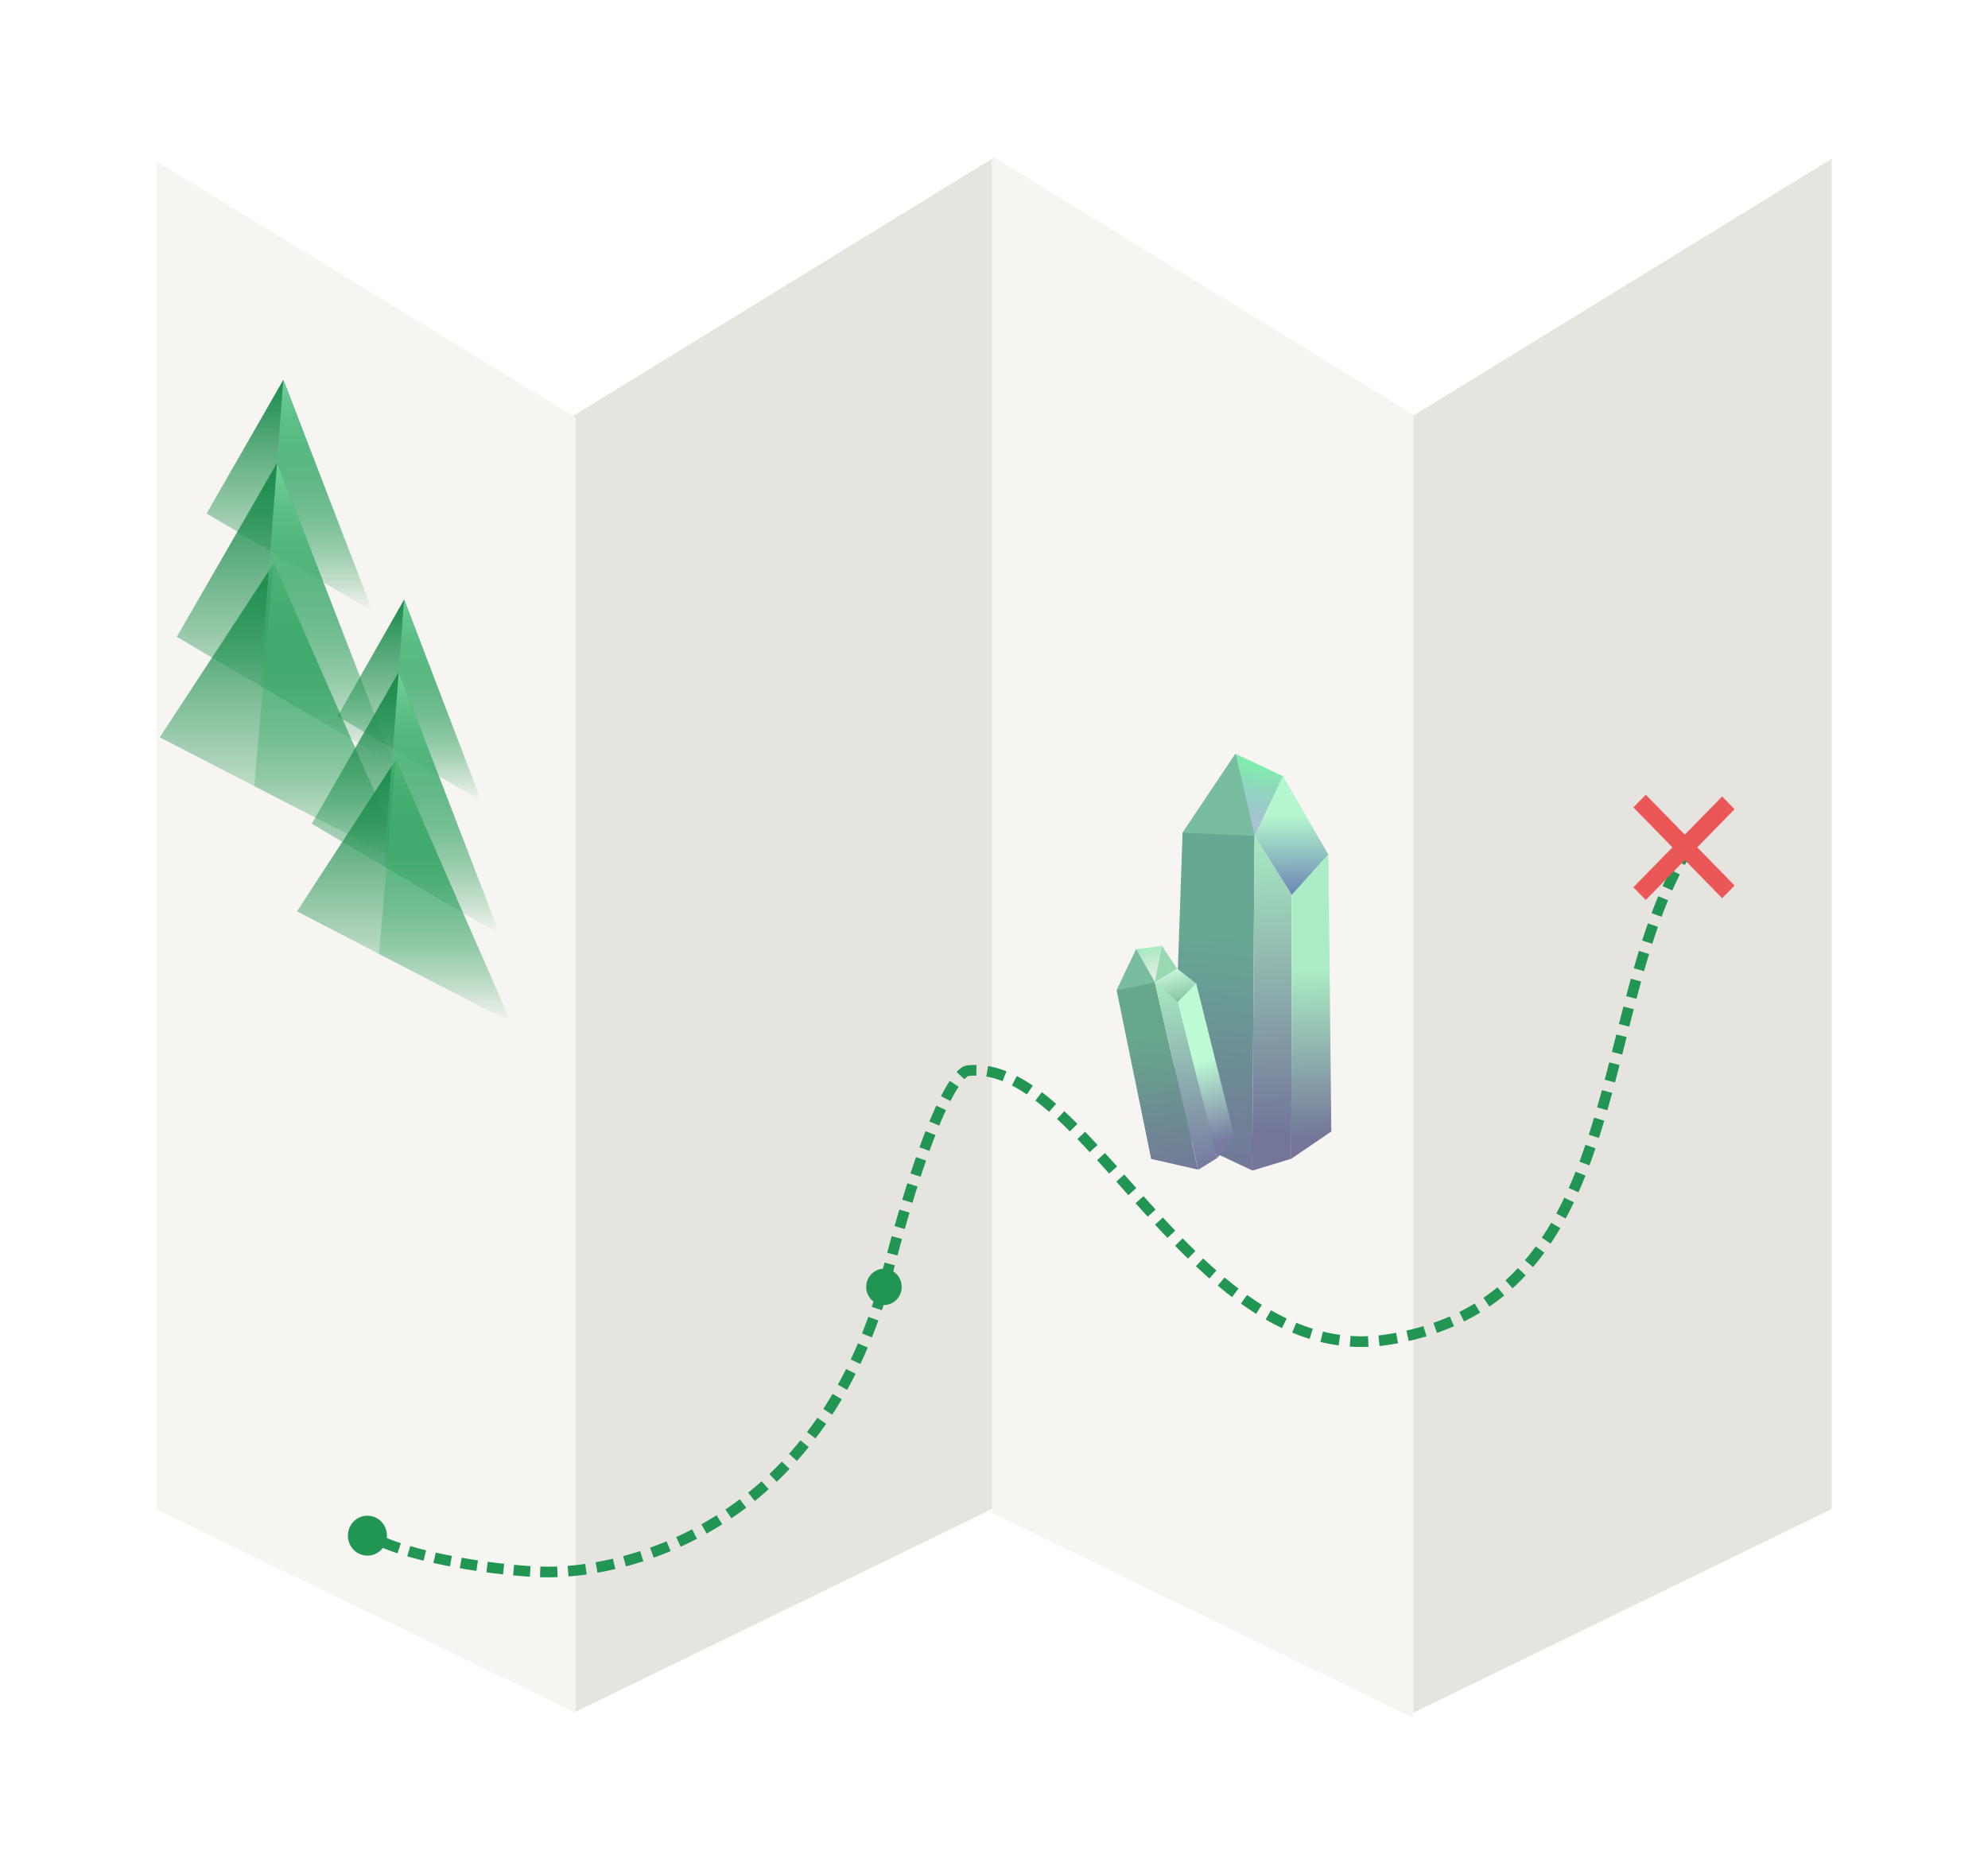 <svg width="840" height="792" viewBox="0 0 840 792" xmlns="http://www.w3.org/2000/svg" xmlns:xlink="http://www.w3.org/1999/xlink"><title>Map</title><desc>Created using Figma</desc><g filter="url(#a)" transform="matrix(1.5 0 0 1.5 -5955 -5655)"><use xlink:href="#b" transform="translate(4124.54 3800.71)" fill="#E5E4DE"/><use xlink:href="#b" transform="translate(4361.08 3800.71)" fill="#E5E4DE"/><use xlink:href="#c" transform="matrix(-1 0 0 1 4125.24 3801.43)" fill="#F6F5F1"/><use xlink:href="#d" transform="matrix(-1 0 0 1 4361.08 3800)" fill="#F6F5F1"/></g><use xlink:href="#e" transform="matrix(1.5 0 0 1.5 147 640.53)" fill="#219653"/><use xlink:href="#f" transform="matrix(1.5 0 0 1.5 155.25 361.185)" fill="#219653"/><use xlink:href="#g" transform="scale(1.483 1.517) rotate(45 -38.812 674.223)" fill="#EB5757"/><use xlink:href="#g" transform="scale(-1.483 -1.517) rotate(-45 -513.174 481.351)" fill="#EB5757"/><use xlink:href="#h" transform="matrix(1.5 0 0 1.5 67.5 238.005)" fill="url(#i)"/><use xlink:href="#j" transform="matrix(1.5 0 0 1.5 107.445 238.005)" fill="url(#k)"/><use xlink:href="#l" transform="matrix(1.5 0 0 1.5 87.3 160.5)" fill="url(#m)"/><use xlink:href="#n" transform="matrix(1.5 0 0 1.5 114.165 160.5)" fill="url(#o)"/><g><use xlink:href="#p" transform="matrix(1.5 0 0 1.5 74.7 195.555)" fill="url(#q)"/><use xlink:href="#r" transform="matrix(1.5 0 0 1.5 109.83 195.555)" fill="url(#s)"/></g><g><use xlink:href="#t" transform="matrix(1.5 0 0 1.5 125.505 320.97)" fill="url(#u)"/><use xlink:href="#v" transform="matrix(1.5 0 0 1.5 160.125 320.97)" fill="url(#w)"/><use xlink:href="#x" transform="matrix(1.5 0 0 1.5 142.665 253.38)" fill="url(#y)"/><use xlink:href="#z" transform="matrix(1.5 0 0 1.5 165.945 253.38)" fill="url(#A)"/><g><use xlink:href="#B" transform="matrix(1.5 0 0 1.5 131.745 283.95)" fill="url(#C)"/><use xlink:href="#D" transform="matrix(1.5 0 0 1.5 162.195 283.95)" fill="url(#E)"/></g></g><g transform="matrix(1.5 0 0 1.5 -5955 -5655)"><use xlink:href="#F" transform="translate(4214 4127.44)" fill="#219653"/></g><g opacity=".6"><use xlink:href="#G" transform="matrix(1.493 -.017 .016 1.507 522.045 318.555)" fill="url(#H)"/><use xlink:href="#I" transform="matrix(1.493 -.017 .016 1.507 529.86 328.17)" fill="url(#J)"/><use xlink:href="#K" transform="matrix(1.493 -.017 .016 1.507 493.635 318.885)" fill="url(#L)"/><use xlink:href="#M" transform="matrix(1.493 -.017 .016 1.507 499.32 318.81)" fill="#249769"/><use xlink:href="#N" transform="matrix(1.493 -.017 .016 1.507 527.61 353.25)" fill="url(#O)"/><use xlink:href="#P" transform="matrix(1.493 -.017 .016 1.507 544.245 361.14)" fill="url(#Q)"/><g><use xlink:href="#R" transform="matrix(-1.287 .776 .669 1.341 492.195 398.925)" fill="#5CC689"/><use xlink:href="#S" transform="matrix(1.449 -.378 .363 1.457 480.075 401.19)" fill="url(#T)"/><use xlink:href="#U" transform="matrix(1.449 -.378 .363 1.457 487.05 412.05)" fill="url(#V)"/><use xlink:href="#W" transform="matrix(1.449 -.378 .363 1.457 465.3 405.045)" fill="url(#X)"/><use xlink:href="#Y" transform="matrix(1.449 -.378 .363 1.457 468.285 404.265)" fill="#249769"/><use xlink:href="#Z" transform="matrix(1.449 -.378 .363 1.457 486.69 415.59)" fill="url(#aa)"/><use xlink:href="#ab" transform="matrix(1.449 -.378 .363 1.457 496.155 417.915)" fill="url(#ac)"/></g></g><defs><filter id="a" filterUnits="userSpaceOnUse" x="3969" y="3770" width="562" height="528" color-interpolation-filters="sRGB"><feFlood flood-opacity="0" result="BackgroundImageFix"/><feColorMatrix in="SourceAlpha" values="0 0 0 0 0 0 0 0 0 0 0 0 0 0 0 0 0 0 255 0"/><feOffset dx="7" dy="14"/><feGaussianBlur stdDeviation="22"/><feColorMatrix values="0 0 0 0 0 0 0 0 0 0.029 0 0 0 0 0.382 0 0 0 1 0"/><feBlend in2="BackgroundImageFix" result="effect1_dropShadow"/><feBlend in="SourceGraphic" in2="effect1_dropShadow" result="shape"/></filter><linearGradient id="i" x2="1" gradientUnits="userSpaceOnUse" gradientTransform="matrix(0 83.446 -111.466 0 90.44 1.433)"><stop offset="0" stop-color="#1C8C4C"/><stop offset="1" stop-color="#219653" stop-opacity="0"/></linearGradient><linearGradient id="k" x2="1" gradientUnits="userSpaceOnUse" gradientTransform="matrix(0 83.446 -111.466 0 63.808 1.433)"><stop offset="0" stop-color="#6FCF97"/><stop offset=".994" stop-color="#219653" stop-opacity="0"/></linearGradient><linearGradient id="m" x2="1" gradientUnits="userSpaceOnUse" gradientTransform="matrix(0 64.096 -74.951 0 60.814 1.1)"><stop offset="0" stop-color="#1C8C4C"/><stop offset="1" stop-color="#219653" stop-opacity="0"/></linearGradient><linearGradient id="o" x2="1" gradientUnits="userSpaceOnUse" gradientTransform="matrix(0 64.096 -74.951 0 42.905 1.1)"><stop offset="0" stop-color="#6FCF97"/><stop offset=".994" stop-color="#219653" stop-opacity="0"/></linearGradient><linearGradient id="q" x2="1" gradientUnits="userSpaceOnUse" gradientTransform="matrix(0 83.446 -98.013 0 79.525 1.433)"><stop offset="0" stop-color="#1C8C4C"/><stop offset="1" stop-color="#219653" stop-opacity="0"/></linearGradient><linearGradient id="s" x2="1" gradientUnits="userSpaceOnUse" gradientTransform="matrix(0 83.446 -98.013 0 56.107 1.433)"><stop offset="0" stop-color="#6FCF97"/><stop offset=".994" stop-color="#219653" stop-opacity="0"/></linearGradient><linearGradient id="u" x2="1" gradientUnits="userSpaceOnUse" gradientTransform="matrix(0 72.773 -96.604 0 78.382 1.25)"><stop offset="0" stop-color="#1C8C4C"/><stop offset="1" stop-color="#219653" stop-opacity="0"/></linearGradient><linearGradient id="w" x2="1" gradientUnits="userSpaceOnUse" gradientTransform="matrix(0 72.773 -96.604 0 55.3 1.25)"><stop offset="0" stop-color="#6FCF97"/><stop offset=".994" stop-color="#219653" stop-opacity="0"/></linearGradient><linearGradient id="y" x2="1" gradientUnits="userSpaceOnUse" gradientTransform="matrix(0 55.898 -64.958 0 52.705 .96)"><stop offset="0" stop-color="#1C8C4C"/><stop offset="1" stop-color="#219653" stop-opacity="0"/></linearGradient><linearGradient id="A" x2="1" gradientUnits="userSpaceOnUse" gradientTransform="matrix(0 55.898 -64.958 0 37.184 .96)"><stop offset="0" stop-color="#6FCF97"/><stop offset=".994" stop-color="#219653" stop-opacity="0"/></linearGradient><linearGradient id="C" x2="1" gradientUnits="userSpaceOnUse" gradientTransform="matrix(0 72.773 -84.945 0 68.922 1.25)"><stop offset="0" stop-color="#1C8C4C"/><stop offset="1" stop-color="#219653" stop-opacity="0"/></linearGradient><linearGradient id="E" x2="1" gradientUnits="userSpaceOnUse" gradientTransform="matrix(0 72.773 -84.945 0 48.626 1.25)"><stop offset="0" stop-color="#6FCF97"/><stop offset=".994" stop-color="#219653" stop-opacity="0"/></linearGradient><linearGradient id="H" x2="1" gradientUnits="userSpaceOnUse" gradientTransform="matrix(-3.302 17.685 -13.639 -2.974 15.21 4.745)"><stop offset=".05" stop-color="#34E580"/><stop offset="1" stop-color="#2D6DA9" stop-opacity=".63"/></linearGradient><linearGradient id="J" x2="1" gradientUnits="userSpaceOnUse" gradientTransform="matrix(0 33.436 -21.016 0 20.817 0)"><stop offset=".331" stop-color="#88F8B7"/><stop offset=".983" stop-color="#143F8C"/></linearGradient><linearGradient id="L" x2="1" gradientUnits="userSpaceOnUse" gradientTransform="matrix(-8.936 107.64 -31.967 -3.098 27.732 15.138)"><stop offset=".337" stop-color="#067556"/><stop offset=".95" stop-color="#1C215D"/></linearGradient><linearGradient id="O" x2="1" gradientUnits="userSpaceOnUse" gradientTransform="matrix(.295 86.148 -12.103 .048 11.678 -.024)"><stop offset="0" stop-color="#74E2A3"/><stop offset=".967" stop-color="#1C215D"/></linearGradient><linearGradient id="Q" x2="1" gradientUnits="userSpaceOnUse" gradientTransform="matrix(.201 80.009 -12.03 .035 11.559 -.018)"><stop offset=".398" stop-color="#7AE8A8"/><stop offset="1" stop-color="#1C215D"/></linearGradient><linearGradient id="T" x2="1" gradientUnits="userSpaceOnUse" gradientTransform="matrix(.089 18.117 -13.105 .086 10.298 -2.935)"><stop offset="0" stop-color="#34E580"/><stop offset="1" stop-color="#C4C4C4" stop-opacity="0"/></linearGradient><linearGradient id="V" x2="1" gradientUnits="userSpaceOnUse" gradientTransform="matrix(0 19.25 -11.348 0 11.348 -7.358)"><stop offset=".331" stop-color="#B6FFD4"/><stop offset="1" stop-color="#1B8A57"/></linearGradient><linearGradient id="X" x2="1" gradientUnits="userSpaceOnUse" gradientTransform="matrix(-4.825 61.97 -17.261 -1.784 14.974 5.823)"><stop offset=".309" stop-color="#067549"/><stop offset=".978" stop-color="#1C215D"/></linearGradient><linearGradient id="aa" x2="1" gradientUnits="userSpaceOnUse" gradientTransform="matrix(0 54.249 -7.148 0 6.612 0)"><stop offset="0" stop-color="#74E2A3"/><stop offset="1" stop-color="#222769"/></linearGradient><linearGradient id="ac" x2="1" gradientUnits="userSpaceOnUse" gradientTransform="matrix(0 44.985 -6.344 0 6.397 0)"><stop offset=".475" stop-color="#97FFC3"/><stop offset="1" stop-color="#22286A"/></linearGradient><path id="b" d="M0 437.863V72.405L117.92 0v380.418L0 437.863z"/><path id="c" d="M0 437.15V72.274L118.241 0v379.813L0 437.15z"/><path id="d" d="M0 440V72.8L118.617 0v382.232L0 440z"/><path id="e" d="M11 5.628c0 3.108-2.462 5.628-5.5 5.628S0 8.736 0 5.628 2.462 0 5.5 0 11 2.52 11 5.628z"/><path id="f" d="M146.5 117.674l-1.452-.377 1.452.377zm22.5-56.79l-.02 1.5h.101l.101-.011-.182-1.49zm118.5 75.721l.234 1.481-.234-1.481zM-.856 192.581c.636.44 1.384.89 2.16 1.302l1.408-2.649a17.868 17.868 0 0 1-1.856-1.117l-1.712 2.464zm4.817 2.561a58.136 58.136 0 0 0 4.516 1.682l.938-2.85a53.419 53.419 0 0 1-4.278-1.592l-1.176 2.76zm7.26 2.531a111.2 111.2 0 0 0 4.594 1.225l.714-2.913c-1.549-.38-3.035-.775-4.469-1.193l-.839 2.881zm7.369 1.874c1.519.339 3.078.661 4.64.961l.565-2.946c-1.54-.296-3.056-.609-4.553-.943l-.652 2.928zm7.433 1.474c1.556.274 3.125.529 4.67.761l.447-2.966c-1.529-.23-3.06-.479-4.597-.749l-.52 2.954zm7.48 1.163c1.593.216 3.171.41 4.697.579l.329-2.982a183.833 183.833 0 0 1-4.623-.57l-.404 2.973zm7.525.867c1.65.155 3.244.278 4.73.367l.18-2.994c-1.46-.088-3.004-.207-4.63-.36l-.28 2.987zm7.584.501c.837.027 1.643.041 2.388.041v-3c-.72 0-1.477-.013-2.291-.039l-.097 2.998zm2.388.041c.816 0 1.685-.017 2.574-.051l-.117-2.998c-.86.033-1.67.049-2.457.049v3zm5.65-.237a84.319 84.319 0 0 0 5.113-.572l-.423-2.97a80.35 80.35 0 0 1-4.931.552l.24 2.99zm8.154-1.059a94.545 94.545 0 0 0 5.03-1.035l-.683-2.921c-1.676.392-3.29.722-4.871 1.002l.524 2.954zm8.012-1.783a99.439 99.439 0 0 0 4.913-1.454l-.925-2.854c-1.621.526-3.198.991-4.764 1.41l.776 2.898zm7.828-2.451a99.35 99.35 0 0 0 4.772-1.855l-1.158-2.767a95.564 95.564 0 0 1-4.628 1.799l1.014 2.823zm7.592-3.087a99.377 99.377 0 0 0 4.608-2.247l-1.385-2.661c-1.5.78-2.98 1.5-4.467 2.178l1.244 2.73zm7.314-3.708c1.462-.82 2.943-1.7 4.405-2.623l-1.601-2.537a94.187 94.187 0 0 1-4.271 2.543l1.467 2.617zm6.98-4.306a98.008 98.008 0 0 0 4.17-2.981l-1.808-2.394a94.055 94.055 0 0 1-4.042 2.89l1.68 2.485zm6.598-4.875a98.942 98.942 0 0 0 3.904-3.316l-2-2.235a95.497 95.497 0 0 1-3.786 3.215l1.882 2.336zm6.174-5.411a101.365 101.365 0 0 0 3.617-3.624l-2.177-2.064a96.998 96.998 0 0 1-3.509 3.516l2.069 2.172zm5.693-5.879a105.964 105.964 0 0 0 3.318-3.903l-2.333-1.886a100.709 100.709 0 0 1-3.222 3.79l2.237 1.999zm5.213-6.317a109.18 109.18 0 0 0 3.004-4.144l-2.469-1.704a104.029 104.029 0 0 1-2.922 4.03l2.387 1.818zm4.719-6.704c.912-1.402 1.815-2.86 2.689-4.345l-2.585-1.522a111.144 111.144 0 0 1-2.619 4.232l2.515 1.635zm4.206-7.001a124.519 124.519 0 0 0 2.385-4.523l-2.683-1.344a117.05 117.05 0 0 1-2.326 4.413l2.624 1.454zm3.725-7.283c.712-1.51 1.41-3.07 2.083-4.654l-2.762-1.172a126.455 126.455 0 0 1-2.035 4.547l2.714 1.279zm3.252-7.498a142.225 142.225 0 0 0 1.804-4.781l-2.826-1.008a137.813 137.813 0 0 1-1.765 4.679l2.787 1.11zm2.795-7.651a154.12 154.12 0 0 0 1.537-4.872l-2.875-.856a152.573 152.573 0 0 1-1.507 4.778l2.845.95zm2.378-7.8c.227-.821.451-1.655.669-2.491l-2.904-.755a154.74 154.74 0 0 1-.656 2.445l2.891.801zm.669-2.491c.208-.802.415-1.591.621-2.371l-2.901-.765c-.206.782-.414 1.576-.624 2.381l2.904.755zm1.355-5.126a583.4 583.4 0 0 1 1.272-4.654l-2.891-.803c-.419 1.51-.846 3.07-1.278 4.678l2.897.779zm2.061-7.466c.454-1.599.899-3.137 1.337-4.622l-2.877-.849c-.44 1.493-.89 3.045-1.346 4.652l2.886.819zm2.163-7.386c.485-1.604.958-3.133 1.423-4.6l-2.86-.905a362.863 362.863 0 0 0-1.435 4.636l2.872.869zm2.304-7.34a271.289 271.289 0 0 1 1.531-4.552l-2.835-.982a277.568 277.568 0 0 0-1.547 4.603l2.851.932zm2.491-7.268a184.91 184.91 0 0 1 1.679-4.485l-2.794-1.09a190.162 190.162 0 0 0-1.708 4.557l2.823 1.018zm2.748-7.148a106.77 106.77 0 0 1 1.905-4.356l-2.719-1.267a110.727 110.727 0 0 0-1.959 4.477l2.773 1.145zm3.154-6.912c.88-1.714 1.64-3.002 2.321-4.024l-2.497-1.662c-.725 1.09-1.571 2.524-2.492 4.315l2.668 1.371zm3.939-6.13c.558-.6.911-.825 1.048-.898.059-.035.057-.025.036-.021a8.48 8.48 0 0 0-.101.018 3.006 3.006 0 0 0-.077.007 2.597 2.597 0 0 0-.068.002h-.012-.01c-.001 0-.003 0 .017-1.5s.018-1.5.017-1.5h-.049l-.056.002c-.022.001-.08.006-.123.011-.053.007-.18.029-.283.054a4.03 4.03 0 0 0-.691.274c-.507.268-1.12.729-1.845 1.507l2.197 2.044zm1.015-.903a16.601 16.601 0 0 1 2.341-.125l.043-3a20.901 20.901 0 0 0-2.748.147l.364 2.978zm5.147.135c1.543.258 3.016.687 4.573 1.308l1.108-2.788c-1.691-.67-3.468-1.186-5.18-1.478l-.501 2.958zm7.219 2.518a39.997 39.997 0 0 1 4.204 2.52l1.686-2.48a44.227 44.227 0 0 0-4.516-2.707l-1.374 2.667zm6.614 4.26c1.287.979 2.56 2.027 3.861 3.165l1.975-2.26a77.393 77.393 0 0 0-4.019-3.292l-1.817 2.386zm6.094 5.18a130.42 130.42 0 0 1 3.619 3.5l2.124-2.118a136.203 136.203 0 0 0-3.701-3.58l-2.042 2.197zm5.744 5.67a242.956 242.956 0 0 1 3.47 3.68l2.203-2.036a257.86 257.86 0 0 0-3.513-3.726L200 80.136zm5.532 5.93a591.611 591.611 0 0 1 3.4 3.775l2.237-2a628.883 628.883 0 0 0-3.417-3.793l-2.22 2.018zm5.425 6.046c1.119 1.258 2.247 2.529 3.385 3.806l2.241-1.995c-1.137-1.276-2.265-2.546-3.385-3.805l-2.241 1.994zm5.426 6.091a559.7 559.7 0 0 0 3.421 3.789l2.217-2.02a625.191 625.191 0 0 1-3.404-3.77l-2.234 2.001zm5.493 6.048a307.296 307.296 0 0 0 3.504 3.729l2.169-2.072a309.892 309.892 0 0 1-3.47-3.694l-2.203 2.037zm5.641 5.939a206.69 206.69 0 0 0 3.631 3.623l2.092-2.151a207.691 207.691 0 0 1-3.58-3.57l-2.143 2.098zm5.857 5.751a153.837 153.837 0 0 0 3.807 3.458l1.978-2.256a145.534 145.534 0 0 1-3.731-3.389l-2.054 2.187zm6.157 5.471a114.332 114.332 0 0 0 4.032 3.22l1.817-2.387a110.577 110.577 0 0 1-3.925-3.135l-1.924 2.302zm6.523 5.057a88.663 88.663 0 0 0 4.303 2.884l1.594-2.542a83.4 83.4 0 0 1-4.156-2.785l-1.741 2.443zm6.978 4.487a69.785 69.785 0 0 0 4.608 2.415l1.289-2.71a64.987 64.987 0 0 1-4.407-2.309l-1.49 2.604zm7.468 3.688a57.3 57.3 0 0 0 4.912 1.782l.89-2.865a53.139 53.139 0 0 1-4.652-1.688l-1.15 2.771zm7.94 2.624a50.28 50.28 0 0 0 5.151.984l.405-2.972a46.27 46.27 0 0 1-4.84-.925l-.716 2.913zm8.288 1.308c1.713.12 3.491.149 5.253.08l-.119-2.998a44.043 44.043 0 0 1-4.924-.075l-.21 2.993zm8.379-.145c.863-.09 1.752-.207 2.627-.345l-.468-2.963a46.97 46.97 0 0 1-2.47.324l.311 2.984zm2.627-.345c.87-.137 1.739-.288 2.584-.448l-.557-2.948a82.37 82.37 0 0 1-2.495.433l.468 2.963zm5.589-1.074a76.197 76.197 0 0 0 5.009-1.321l-.865-2.872c-1.561.47-3.147.889-4.811 1.268l.667 2.925zm7.958-2.279a67.436 67.436 0 0 0 4.812-1.892l-1.206-2.747c-1.487.653-3 1.249-4.596 1.807l.99 2.832zm7.636-3.216a61.905 61.905 0 0 0 4.54-2.512l-1.563-2.561a57.437 57.437 0 0 1-4.317 2.389l1.34 2.684zm7.154-4.202a60.4 60.4 0 0 0 4.153-3.115l-1.902-2.32a55.93 55.93 0 0 1-3.945 2.959l1.694 2.476zm6.509-5.15a63.15 63.15 0 0 0 3.688-3.647l-2.195-2.045a59.021 59.021 0 0 1-3.512 3.473l2.019 2.219zm5.753-5.971a70.962 70.962 0 0 0 3.194-4.068l-2.425-1.766a66.55 66.55 0 0 1-3.058 3.894l2.289 1.94zm4.968-6.612a84.412 84.412 0 0 0 2.728-4.376l-2.593-1.509a79.822 79.822 0 0 1-2.629 4.219l2.494 1.666zm4.235-7.071a102.793 102.793 0 0 0 2.319-4.587l-2.71-1.287a99.62 99.62 0 0 1-2.251 4.453l2.642 1.421zm3.602-7.385a131.411 131.411 0 0 0 1.98-4.726l-2.788-1.107a128.407 128.407 0 0 1-1.935 4.618l2.743 1.215zm3.084-7.595a171.962 171.962 0 0 0 1.712-4.813l-2.84-.965c-.543 1.597-1.1 3.168-1.683 4.73l2.811 1.048zm2.674-7.718a243.515 243.515 0 0 0 1.512-4.87l-2.875-.86a237.635 237.635 0 0 1-1.492 4.808l2.855.922zm2.372-7.804c.467-1.624.923-3.26 1.369-4.899l-2.894-.788c-.444 1.63-.895 3.246-1.358 4.858l2.883.829zm2.16-7.843c.433-1.633.86-3.274 1.282-4.914l-2.906-.747c-.42 1.636-.844 3.265-1.276 4.892l2.9.769zm2.035-7.863c.416-1.638.83-3.277 1.243-4.913l-2.908-.735c-.414 1.637-.827 3.273-1.242 4.909l2.907.739zm1.989-7.86c.416-1.638.833-3.271 1.254-4.9l-2.904-.752a1028.25 1028.25 0 0 0-1.258 4.915l2.908.737zm2.021-7.834c.431-1.635.868-3.258 1.314-4.876l-2.891-.798c-.45 1.627-.891 3.267-1.324 4.908l2.901.766zm2.133-7.79a269.15 269.15 0 0 1 1.426-4.83l-2.868-.878a274.43 274.43 0 0 0-1.443 4.884l2.885.824zm2.329-7.712c.516-1.61 1.045-3.193 1.597-4.766l-2.832-.993a195.11 195.11 0 0 0-1.622 4.843l2.857.916zm2.619-7.6a137.23 137.23 0 0 1 1.829-4.664l-2.772-1.147a142.004 142.004 0 0 0-1.869 4.766l2.812 1.046zm3.01-7.42c.683-1.54 1.387-3.035 2.13-4.516l-2.681-1.346a108.769 108.769 0 0 0-2.192 4.646l2.743 1.216zm3.517-7.17c.398-.733.799-1.448 1.215-2.163l-2.592-1.508a85.686 85.686 0 0 0-1.259 2.238l2.636 1.432z"/><path id="g" d="M0 0h35.769v-5H0v5z"/><path id="h" d="M32.15 0L0 49.053 69.427 84.88 32.149 0z"/><path id="j" d="M5.503 0L0 62.832 42.976 84.88 5.503 0z"/><path id="l" d="M21.618 0L0 37.678l46.683 27.519L21.618 0z"/><path id="n" d="M3.7 0L0 48.262l28.898 16.935L3.7 0z"/><path id="p" d="M28.27 0L0 49.053 61.048 84.88 28.269 0z"/><path id="r" d="M4.839 0L0 62.832 37.79 84.88 4.838 0z"/><path id="t" d="M27.863 0L0 42.779l60.17 31.243L27.863 0z"/><path id="v" d="M4.77 0L0 54.795l37.246 19.227L4.77 0z"/><path id="x" d="M18.735 0L0 32.86l40.459 23.998L18.735 0z"/><path id="z" d="M3.207 0L0 42.09l25.045 14.767L3.207 0z"/><path id="B" d="M24.5 0L0 42.779l52.908 31.243L24.5 0z"/><path id="D" d="M4.194 0L0 54.795l32.75 19.227L4.195 0z"/><path id="F" d="M10 5.116c0 2.826-2.239 5.117-5 5.117S0 7.942 0 5.116C0 2.291 2.239 0 5 0s5 2.29 5 5.116z"/><path id="G" d="M5.163 23.115L0 0l13.404 6.437-8.241 16.678z"/><path id="I" d="M0 16.678L8.24 0l12.577 22.172-10.425 11.264L0 16.678z"/><path id="K" d="M22.526 116.888l1.634-94.001L19.03 0 3.806 21.993 0 106.03l22.526 10.858z"/><path id="M" d="M0 21.993L15.224 0l5.13 23.066L0 21.993z"/><path id="N" d="M0 93.872L1.655 0l10.37 16.648-.938 74.005L0 93.872z"/><path id="P" d="M.938 11.284L11.418 0v77.78L0 85.29l.938-74.006z"/><path id="R" d="M0 7.793L.982 0l6.384 7.793H0z"/><path id="S" d="M2.83 10.368L0 0l7.275.856-4.446 9.512z"/><path id="U" d="M0 2.112L7.14 0l4.208 5.406L4.894 9.14 0 2.112z"/><path id="W" d="M12.123 64.393l.922-54.11L10.193 0 2.055 9.77 0 58.15l12.123 6.243z"/><path id="Y" d="M0 9.77L8.138 0l2.852 10.387L0 9.769z"/><path id="Z" d="M0 54.043L.894 0l4.86 6.904.232 45.286L0 54.043z"/><path id="ab" d="M0 3.816L6.397 0v44.779L.232 49.102 0 3.816z"/></defs></svg>
